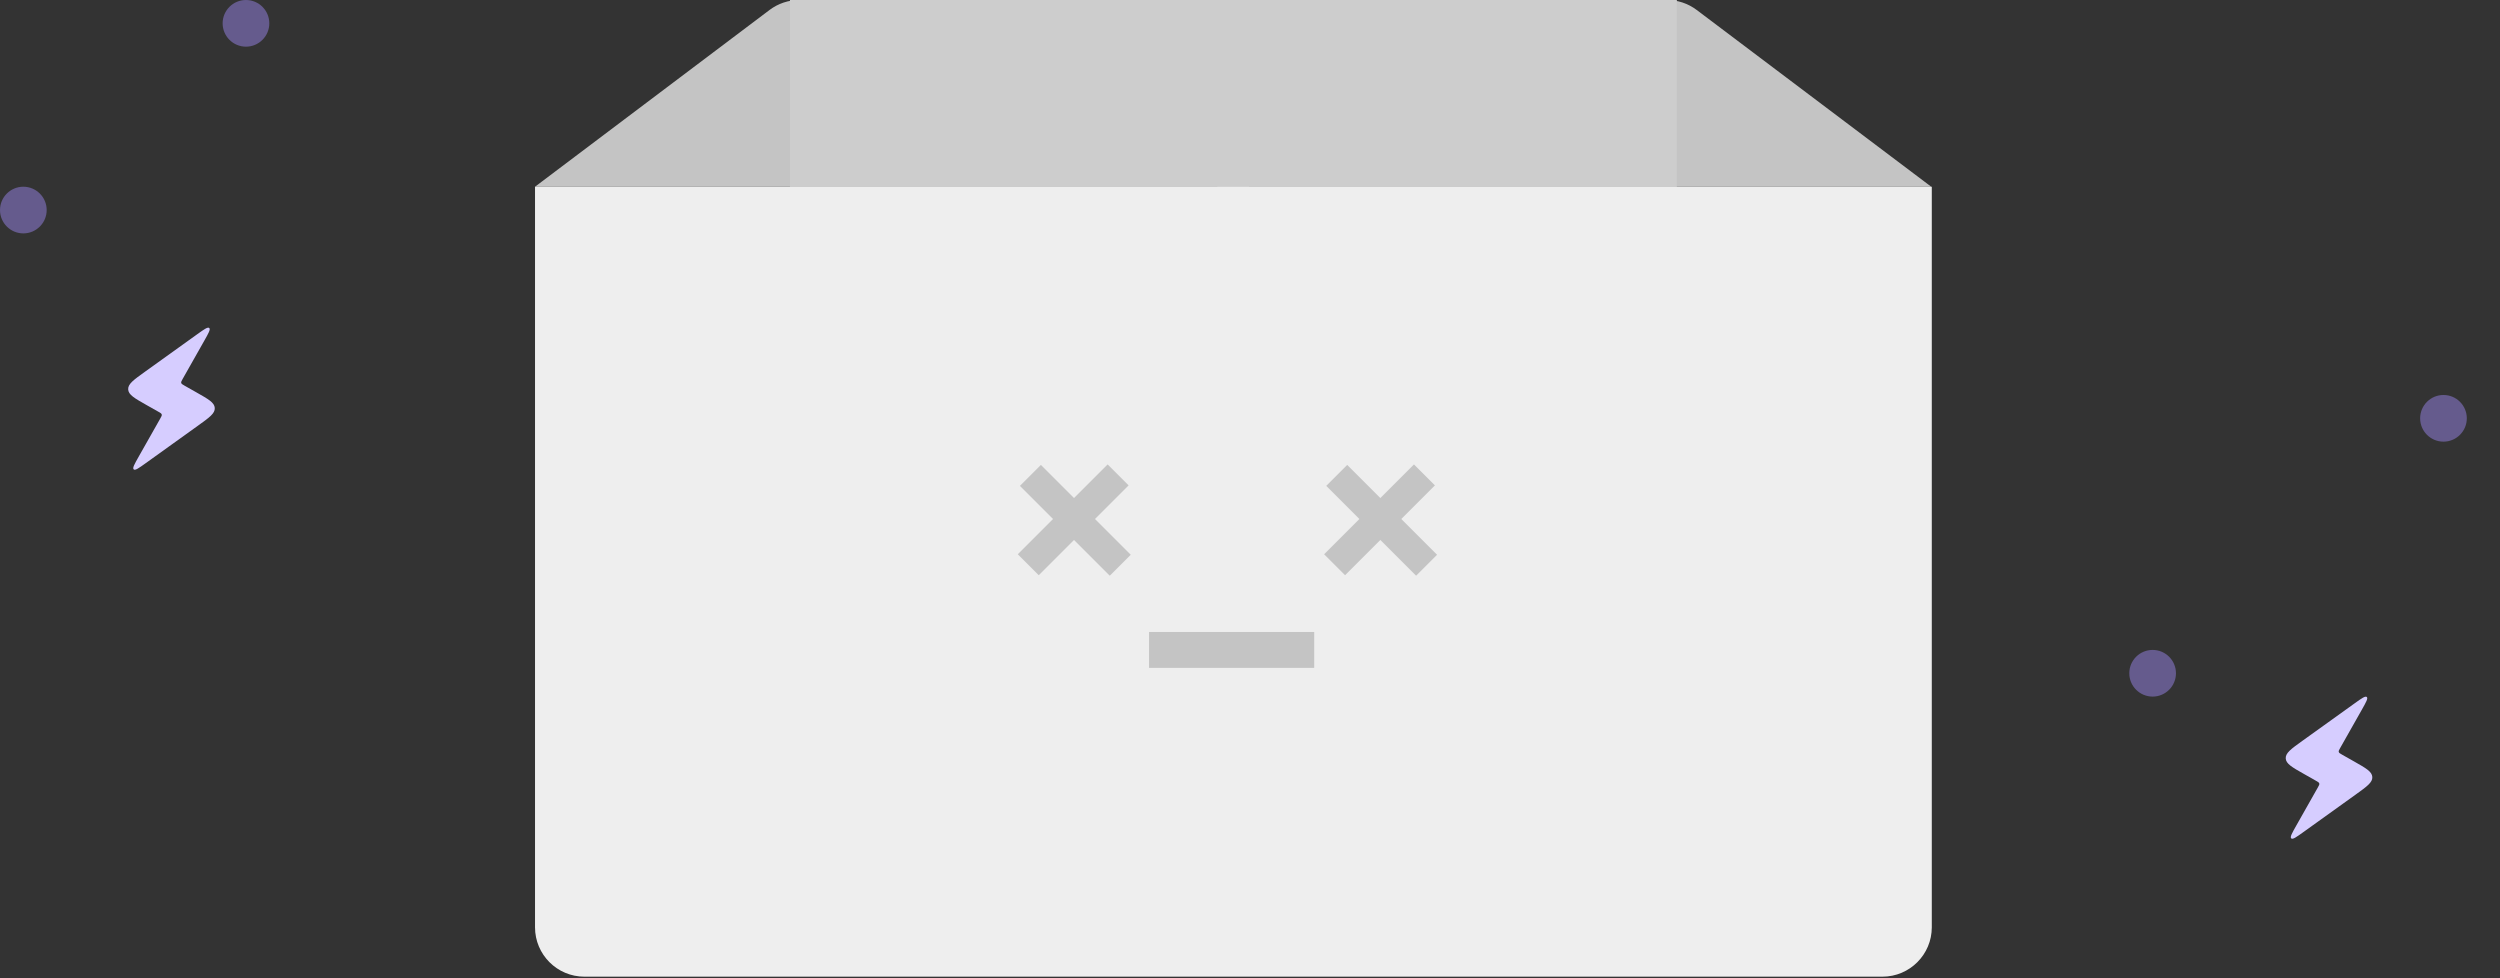 <svg width="253" height="99" viewBox="0 0 253 99" fill="none" xmlns="http://www.w3.org/2000/svg">
<rect x="0" y="0" width="253" height="99" fill="#333333" stroke="none"/>
<path d="M234.375 79.013L233.183 78.338C231.957 77.644 231.344 77.298 231.315 76.751C231.285 76.204 231.858 75.793 233.002 74.972L238.284 71.182C239.008 70.663 239.37 70.403 239.519 70.538C239.669 70.672 239.449 71.059 239.011 71.835L236.83 75.69C236.713 75.895 236.655 75.998 236.683 76.098C236.711 76.198 236.813 76.256 237.019 76.372L238.211 77.046C239.437 77.74 240.05 78.087 240.079 78.634C240.109 79.18 239.536 79.591 238.392 80.412L233.11 84.202C232.386 84.721 232.024 84.981 231.875 84.847C231.725 84.712 231.945 84.325 232.383 83.55L234.564 79.694C234.681 79.489 234.739 79.386 234.711 79.287C234.683 79.187 234.581 79.129 234.375 79.013Z" fill="#D6CDFF"/>
<path d="M16.032 41.669L14.839 40.995C13.613 40.301 13 39.954 12.971 39.407C12.942 38.861 13.514 38.45 14.658 37.629L19.94 33.839C20.664 33.32 21.026 33.06 21.175 33.194C21.325 33.329 21.106 33.716 20.667 34.492L18.486 38.347C18.37 38.552 18.312 38.655 18.339 38.755C18.367 38.854 18.47 38.912 18.675 39.029L19.867 39.703C21.093 40.397 21.706 40.743 21.735 41.29C21.765 41.837 21.193 42.248 20.048 43.069L14.766 46.859C14.042 47.378 13.681 47.638 13.531 47.503C13.382 47.369 13.601 46.982 14.039 46.206L16.221 42.351C16.337 42.146 16.395 42.043 16.367 41.943C16.34 41.843 16.237 41.785 16.032 41.669Z" fill="#D6CDFF"/>
<path d="M77.881 1.007C78.748 0.353 79.804 0 80.89 0H126.398V18.896H54.144L77.881 1.007Z" fill="#C4C4C4"/>
<path d="M171.703 1.007C170.836 0.353 169.78 0 168.694 0H123.186V18.896H195.44L171.703 1.007Z" fill="#C4C4C4"/>
<rect x="79.944" width="89.755" height="18.896" fill="#CDCDCD"/>
<circle cx="24.892" cy="2.362" r="2.362" fill="#A38EFF" fill-opacity="0.44"/>
<circle cx="217.846" cy="68.134" r="2.362" fill="#A38EFF" fill-opacity="0.44"/>
<circle cx="247.28" cy="42.334" r="2.362" fill="#A38EFF" fill-opacity="0.44"/>
<circle cx="2.362" cy="21.258" r="2.362" fill="#A38EFF" fill-opacity="0.44"/>
<path d="M54.144 18.896H195.498V93.84C195.498 96.601 193.26 98.84 190.498 98.84H59.144C56.382 98.84 54.144 96.601 54.144 93.84V18.896Z" fill="#EEEEEE"/>
<rect x="116.282" y="63.955" width="16.715" height="3.634" fill="#C4C4C4"/>
<rect x="105.338" y="47.049" width="12.859" height="3" transform="rotate(45 105.338 47.049)" fill="#C4C4C4"/>
<rect x="136.338" y="47.049" width="12.859" height="3" transform="rotate(45 136.338 47.049)" fill="#C4C4C4"/>
<rect x="114.214" y="49.121" width="12.859" height="3" transform="rotate(135 114.214 49.121)" fill="#C4C4C4"/>
<rect x="145.214" y="49.121" width="12.859" height="3" transform="rotate(135 145.214 49.121)" fill="#C4C4C4"/>
</svg>
